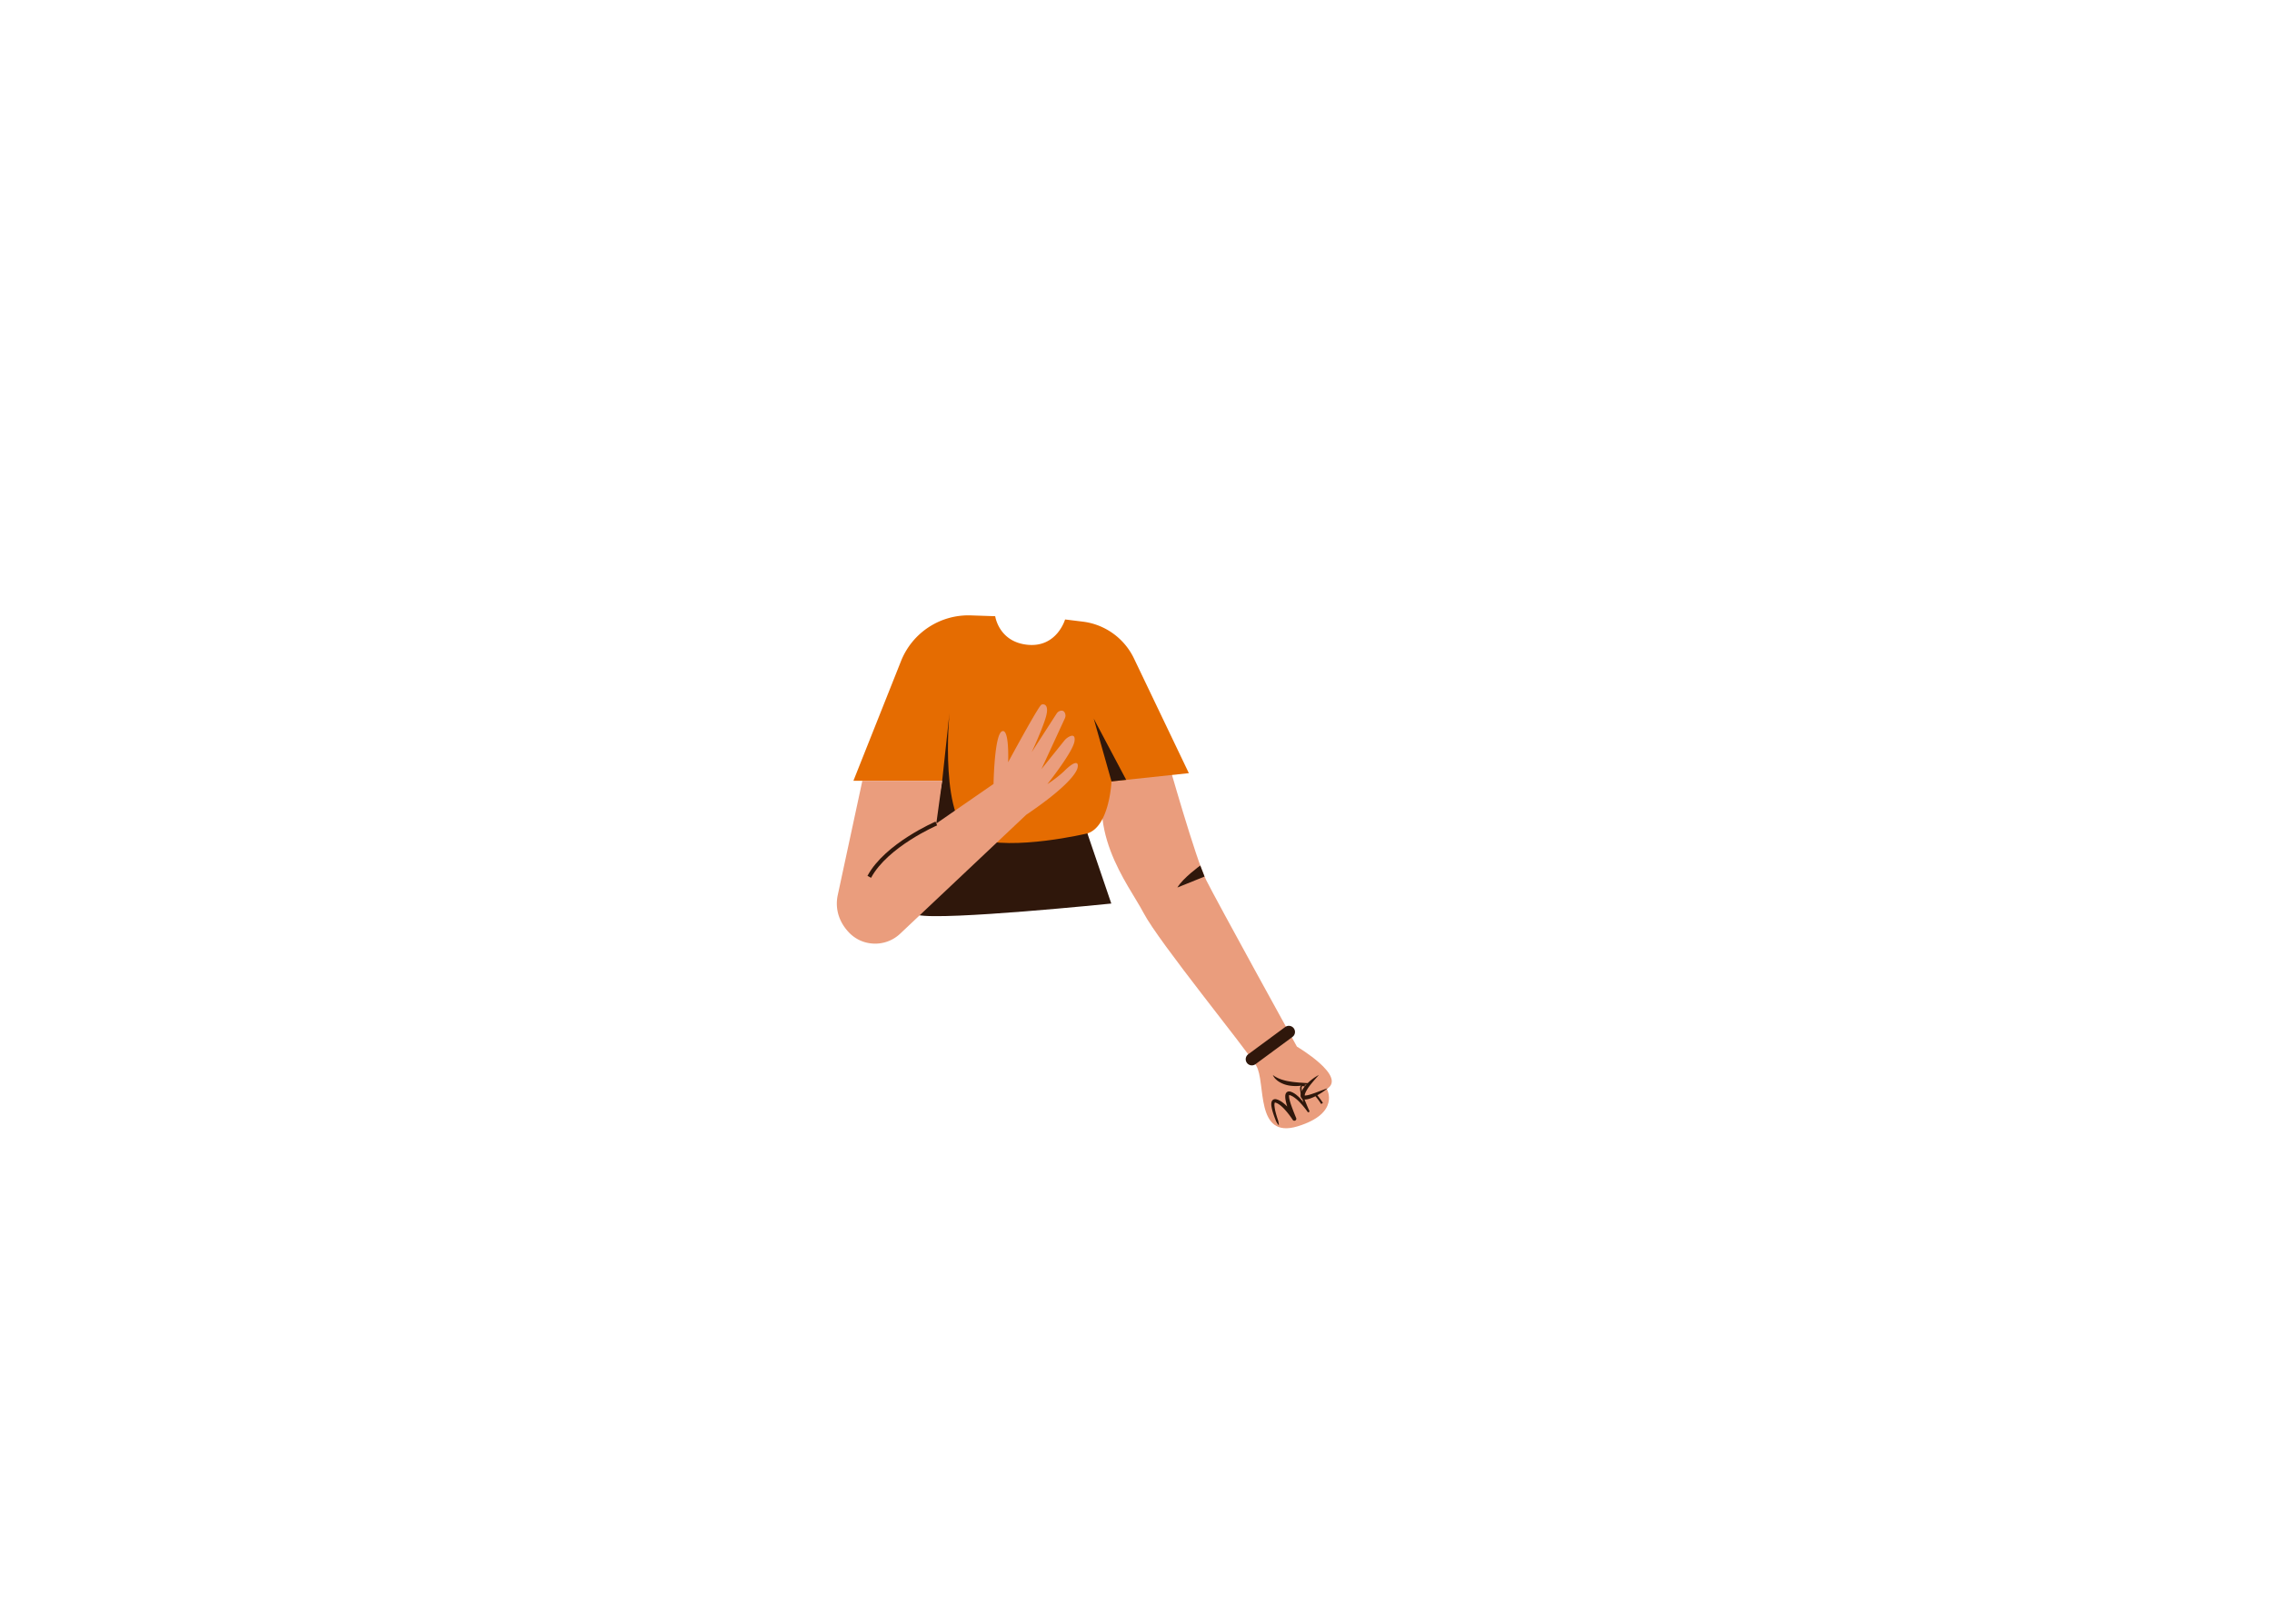 <svg xmlns="http://www.w3.org/2000/svg" viewBox="0 0 1109 792.52"><title>torso 3</title><g id="torso-28" data-name="torso"><path d="M569.843,370.503s13.775,48.808,18.907,59.072,44.296,81.299,44.296,81.299,24.714,14.585,14.585,20.662c0,0,6.887,11.749-14.18,18.231s-15.395-21.473-20.257-29.575-47.577-60.366-54.985-74.546-30.5-41.707-15.51-75.143Z" fill="#ea9d7d"/><path d="M585.876,422.492s-8.47,6.069-11.171,10.729l13.256-5.364Z" fill="#2f170b"/><path d="M642.037,534.248a38.614,38.614,0,0,1,3.275,4.378" fill="none" stroke="#2f170b" stroke-miterlimit="10"/><path d="M637.806,530.523a8.07,8.07,0,0,1-.982-.19,4.745,4.745,0,0,0-.865-.172.469.469,0,0,0-.506.288,1.902,1.902,0,0,0-.129.801,13.933,13.933,0,0,0,.844,3.708c.406,1.232.877,2.449,1.38,3.653.493,1.206,1.004,2.416,1.551,3.593l.009.019a.497.497,0,0,1-.858.491l-.021-.03a38.474,38.474,0,0,0-4.202-5.051,18.126,18.126,0,0,0-2.448-2.06l-.655-.411-.669-.336a2.852,2.852,0,0,0-1.036-.294c.011.001.095-.058.039.027a1.565,1.565,0,0,0-.061.496,7.289,7.289,0,0,0,.184,1.45,29.13,29.13,0,0,0,.906,3.085c.725,2.054,1.555,4.116,2.39,6.139l0.0 0a.956.956,0,0,1-1.675.905,39.848,39.848,0,0,0-3.876-5.037,18.221,18.221,0,0,0-2.263-2.135,9.218,9.218,0,0,0-1.247-.812,3.416,3.416,0,0,0-.645-.296l-.319-.125c-.074-.008-.17-.046-.223-.045-.129-.006-.105.004-.132-.006a.708.708,0,0,0-.148.319,4.519,4.519,0,0,0-.051,1.386,19.661,19.661,0,0,0,.571,3.105c.263,1.04.575,2.076.91,3.106a10.807,10.807,0,0,1,.672,3.239,8.247,8.247,0,0,1-1.701-2.868c-.402-1.026-.783-2.063-1.119-3.123a20.958,20.958,0,0,1-.806-3.294,5.93,5.93,0,0,1-.021-1.876,2.254,2.254,0,0,1,.54-1.143,1.808,1.808,0,0,1,1.369-.515,3.586,3.586,0,0,1,.583.088c.163.046.3.101.451.153a4.904,4.904,0,0,1,.853.357,10.926,10.926,0,0,1,1.526.923,19.974,19.974,0,0,1,2.574,2.271,34.4,34.4,0,0,1,4.124,5.321l-1.675.905-0-0a46.841,46.841,0,0,1-2.579-6.299,23.746,23.746,0,0,1-.871-3.37,8.971,8.971,0,0,1-.148-1.876,3.168,3.168,0,0,1,.239-1.141,1.862,1.862,0,0,1,.447-.644,1.661,1.661,0,0,1,.778-.406,2.432,2.432,0,0,1,1.28.115c.297.119.607.224.888.363l.81.45.739.518a19.582,19.582,0,0,1,2.546,2.391,35.42,35.42,0,0,1,3.998,5.523l-.879.461.005.011a54.131,54.131,0,0,1-2.909-7.397,14.201,14.201,0,0,1-.695-3.998,2.527,2.527,0,0,1,.261-1.111,1.138,1.138,0,0,1,1.123-.593,2.688,2.688,0,0,1,1.826.991Z" fill="#2f170b"/><path d="M648.049,531.203a31.155,31.155,0,0,1-5.665,3.736,21.016,21.016,0,0,1-3.19,1.366,8.007,8.007,0,0,1-1.848.378,3.381,3.381,0,0,1-.55.001,2.384,2.384,0,0,1-.635-.113,1.93,1.93,0,0,1-.719-.394,1.764,1.764,0,0,1-.514-.775,2.528,2.528,0,0,1-.008-1.343c.092-.312.169-.637.282-.934l.377-.86c.15-.265.293-.534.453-.792a16.659,16.659,0,0,1,2.227-2.719,22.591,22.591,0,0,1,5.491-4.034c-1.501,1.698-2.988,3.347-4.319,5.066a22.272,22.272,0,0,0-1.767,2.649c-.108.231-.232.453-.35.678l-.276.682c-.079.226-.118.451-.183.674a.928.928,0,0,0-.029.308c-.02-.044-.128-.138-.055-.084a1.299,1.299,0,0,0,.472.042,8.057,8.057,0,0,0,1.435-.246c1.019-.236,2.044-.622,3.083-.974C643.831,532.765,645.904,531.939,648.049,531.203Z" fill="#2f170b"/><path d="M621.306,524.719a9.998,9.998,0,0,0,1.999,1.274,16.451,16.451,0,0,0,2.106.895,24.226,24.226,0,0,0,4.427,1.049c1.505.257,3.047.374,4.608.52.782.021,1.572.101,2.369.156.798.046,1.601.086,2.427.215a23.315,23.315,0,0,1-2.341.764c-.797.177-1.608.313-2.423.426a18.873,18.873,0,0,1-4.957-.106,13.616,13.616,0,0,1-4.763-1.612c-.365-.214-.723-.447-1.068-.688a12.578,12.578,0,0,1-.964-.831A5.795,5.795,0,0,1,621.306,524.719Z" fill="#2f170b"/><line x1="611.046" y1="517.035" x2="629.107" y2="503.722" fill="none" stroke="#2f170b" stroke-linecap="round" stroke-linejoin="round" stroke-width="6"/><path d="M519.884,302.368l8.661,1.069a32.04,32.04,0,0,1,24.965,17.969l26.79,55.994-37.762,4.024s-.929,21.976-11.762,25.381l1.997,33.666s-67.925,7.501-81.854,5.953L459.897,381.115H416.564l23.243-58.44a35.386,35.386,0,0,1,34.283-22.28l11.686.391s1.726,12.58,15.85,13.947C515.921,316.115,519.884,302.368,519.884,302.368Z" fill="#e56c01"/><polygon points="542.54 381.425 533.873 350.782 549.709 380.661 542.54 381.425" fill="#2f170b"/><path d="M459.897,381.115l3.565-33.103s-5.422,55.079,12.84,61.269,54.476-2.476,54.476-2.476L542.44,441.04s-81.721,8.38-94.411,5.594Z" fill="#2f170b"/><path d="M459.897,381.115l-2.866,20.851,27.937-19.304s.387-23.949,4.101-25.69,3.018,15.089,3.018,15.089,14.857-27.509,16.25-28.089,3.83.116,2.205,5.92-6.964,17.295-6.964,17.295L515.737,348.335a3.085,3.085,0,0,1,2.055-1.417c.827-.134,1.756.108,2.179,1.603a3.116,3.116,0,0,1-.205,2.143L508.337,375.428,519.43,361.616a7.523,7.523,0,0,1,2.492-2.059c1.393-.691,3.036-.914,2.549,2.29-.812,5.339-13.232,20.893-13.232,20.893a59.683,59.683,0,0,0,8.009-6.152c5.152-5.194,7.429-5.107,6.732-1.857s-6.848,10.679-25.071,22.982l-61.544,58.067a17.745,17.745,0,0,1-14.732,4.653h0a17.407,17.407,0,0,1-9.742-4.758c-4.991-4.924-7.514-11.587-5.959-18.813l11.995-55.748Z" fill="#ea9d7d"/><path d="M457.031,401.966s-24.372,10.488-32.729,26.041" fill="none" stroke="#2f170b" stroke-miterlimit="10" stroke-width="2"/></g></svg>
